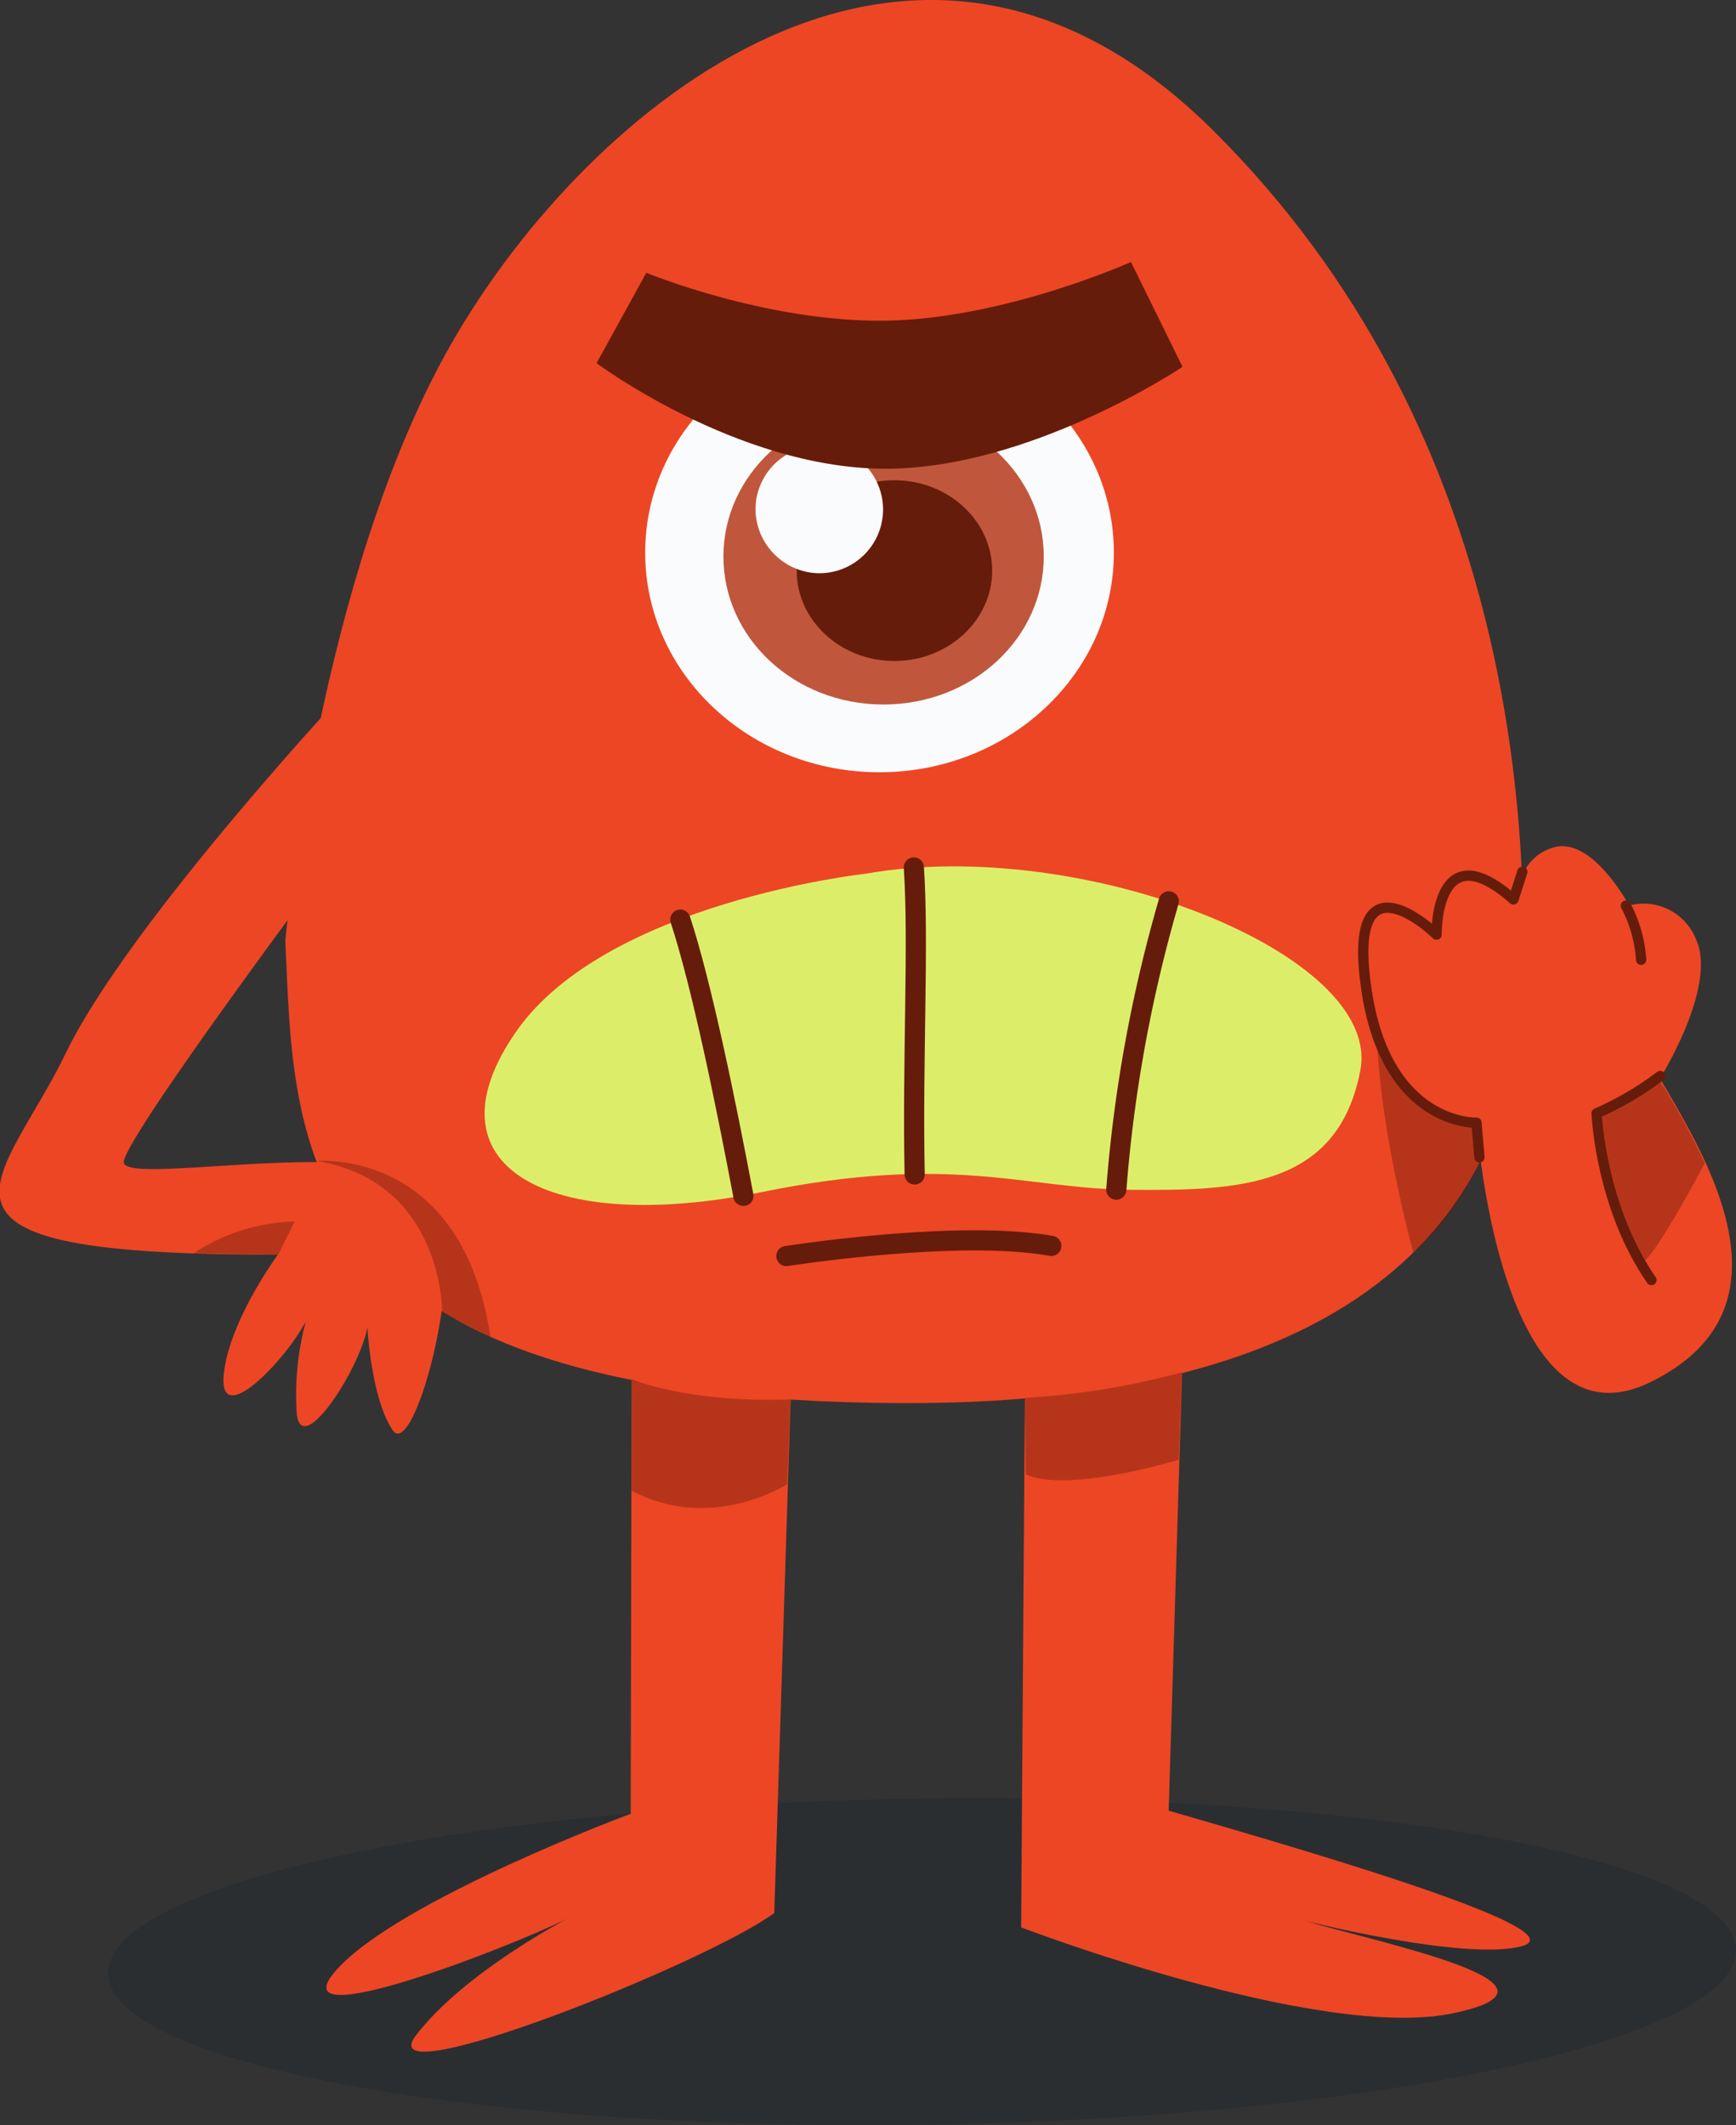 <svg xmlns="http://www.w3.org/2000/svg" viewBox="0 0 170.38 208.56"><rect x="0" y="0" width="170.38" height="208.56" fill="#333333" stroke="none"/><defs><style>.cls-1{fill:#1d262d;}.cls-1,.cls-9{opacity:0.4;isolation:isolate;}.cls-2{fill:#ed4624;}.cls-3{fill:#f9fbfc;}.cls-4{fill:#dcee69;}.cls-5{fill:#c0573c;}.cls-6,.cls-9{fill:#661c0a;}.cls-7,.cls-8{fill:none;stroke:#661c0a;stroke-linecap:round;stroke-linejoin:round;}.cls-7{stroke-width:1.98px;}.cls-8{stroke-width:1.01px;}</style></defs><title>Asset12</title><g id="Layer_2" data-name="Layer 2"><g id="OBJECTS"><path class="cls-1" d="M10.61,193.67c-.13-8.84,35.53-16.53,79.65-17.16s80,6,80.12,14.85-35.53,16.52-79.65,17.16S10.74,202.51,10.61,193.67Z"/><path class="cls-2" d="M28,92.34S31.21,56.51,44.37,33.6,89.5-16.52,119,12.74s31.07,67.81,30.39,84.59-10.21,40.6-61,40.37C27.94,137.43,28.94,112.07,28,92.34Z"/><path class="cls-2" d="M62,131.87,61.9,178s-22.66,8.43-28.84,15.28,17.12-2.24,22.65-5c0,0-10.14,5.27-14.88,11.46s28.57-7.11,35.16-12l1.71-53.59Z"/><path class="cls-2" d="M100.61,133.58l-.39,55.57s29.23,11.2,42.4,8.43-7-6.85-14.62-9.09c0,0,15.81,4,21.34,2.51s-18.18-8.56-34.64-13.3l1.45-47.41Z"/><path class="cls-2" d="M34.41,67.27s-21.71,23.18-28,36.17-17.31,19.74,20.86,19.69c0,0-4.88,6.65-5.32,11.88s6-1.42,8.06-5.32a27.85,27.85,0,0,0-.89,9c.41,4.52,6.11-4.13,6.94-8.41,0,0,.37,7,2.49,10.09s7.64-17.16,4-23.33-30.47-.47-30.4-3S35,81.16,35,81.16Z"/><path class="cls-2" d="M144.92,110.25s2.29,32.57,17,25.42,5.7-21.82,1-29.83c0,0,5.7-9.09,3.52-13.69a5.52,5.52,0,0,0-6.55-3.28s-3.62-6.83-7.43-5.7-3.64,5.56-3.64,5.56-6.85-5.76-8,2.77c0,0-8.73-5-7.34,4.71C135.52,111,144.92,110.25,144.92,110.25Z"/><path class="cls-3" d="M63.32,54.24c0-11.9,10.29-21.54,23-21.54s23,9.64,23,21.54S99,75.79,86.31,75.79,63.32,66.14,63.32,54.24Z"/><path class="cls-4" d="M85,85.74s-25.49,2.77-34.35,15.51c-9.16,13.17,3,20,24.11,15.74,18.83-3.83,25.73-.31,36.34-.22s20.24-.3,22.41-11.73S106.21,82,85,85.74Z"/><path class="cls-5" d="M71,54.61c0-8,7-14.53,15.71-14.53s15.73,6.51,15.73,14.53-7,14.53-15.73,14.53S71,62.64,71,54.61Z"/><path class="cls-6" d="M78.19,56c0-4.9,4.29-8.87,9.59-8.87s9.6,4,9.6,8.87-4.3,8.87-9.6,8.87S78.19,60.89,78.19,56Z"/><path class="cls-3" d="M74.15,49.83a6.26,6.26,0,1,1,6.25,6.43A6.34,6.34,0,0,1,74.15,49.83Z"/><path class="cls-6" d="M63.43,26.77l-4.88,8.87S72.23,45.85,86.6,46,116.06,36,116.06,36L111,25.71s-12.44,5.6-24.12,5.76S63.43,26.77,63.43,26.77Z"/><path class="cls-7" d="M89.69,85.13c.5,7.39-.15,18.86.08,30.13"/><path class="cls-7" d="M66.77,90.25c2.08,6.31,4.47,18,6.19,27.11"/><path class="cls-7" d="M114.71,88.46a139.78,139.78,0,0,0-5.15,28.29"/><path class="cls-7" d="M77.18,123.27s16.76-2.65,26-1"/><path class="cls-8" d="M162.94,105.6a30.75,30.75,0,0,1-6.24,3.66s.36,9.11,5.38,16.36"/><path class="cls-8" d="M159.57,88.88a13.24,13.24,0,0,1,1.5,5.31"/><path class="cls-9" d="M62,135.34s5.23,2.34,15.58,2l-.32,8.32s-7.46,4.82-15.29.62Z"/><path class="cls-9" d="M43.4,128.85s.16-12.8-12.27-14.91c0,0,14.24-1.34,17,17.27Z"/><path class="cls-9" d="M27.31,123.13l1.61-3.25A18.81,18.81,0,0,0,19,123Z"/><path class="cls-9" d="M162.76,105.85a68.81,68.81,0,0,1,4.55,8.31s-4.72,9-6.16,9.78c0,0-5-8.88-4.41-14.58C156.74,109.36,161.64,107.76,162.76,105.85Z"/><path class="cls-9" d="M135.11,99.82s1.61,11.15,10,10.48l.37,3.44s-3,6.46-6.77,9.14C138.68,122.88,135,109.48,135.11,99.82Z"/><path class="cls-8" d="M145.2,113.58l-.29-3.4s-8.76.34-10.78-12.92,5.7-6.69,6.86-5.53c0,0-.17-10.27,7.55-3.46l.87-2.71"/><path class="cls-9" d="M100.56,137.19A76.24,76.24,0,0,0,116,134.68l-.32,8.58s-10.82,3.32-15,1.44Z"/></g></g></svg>